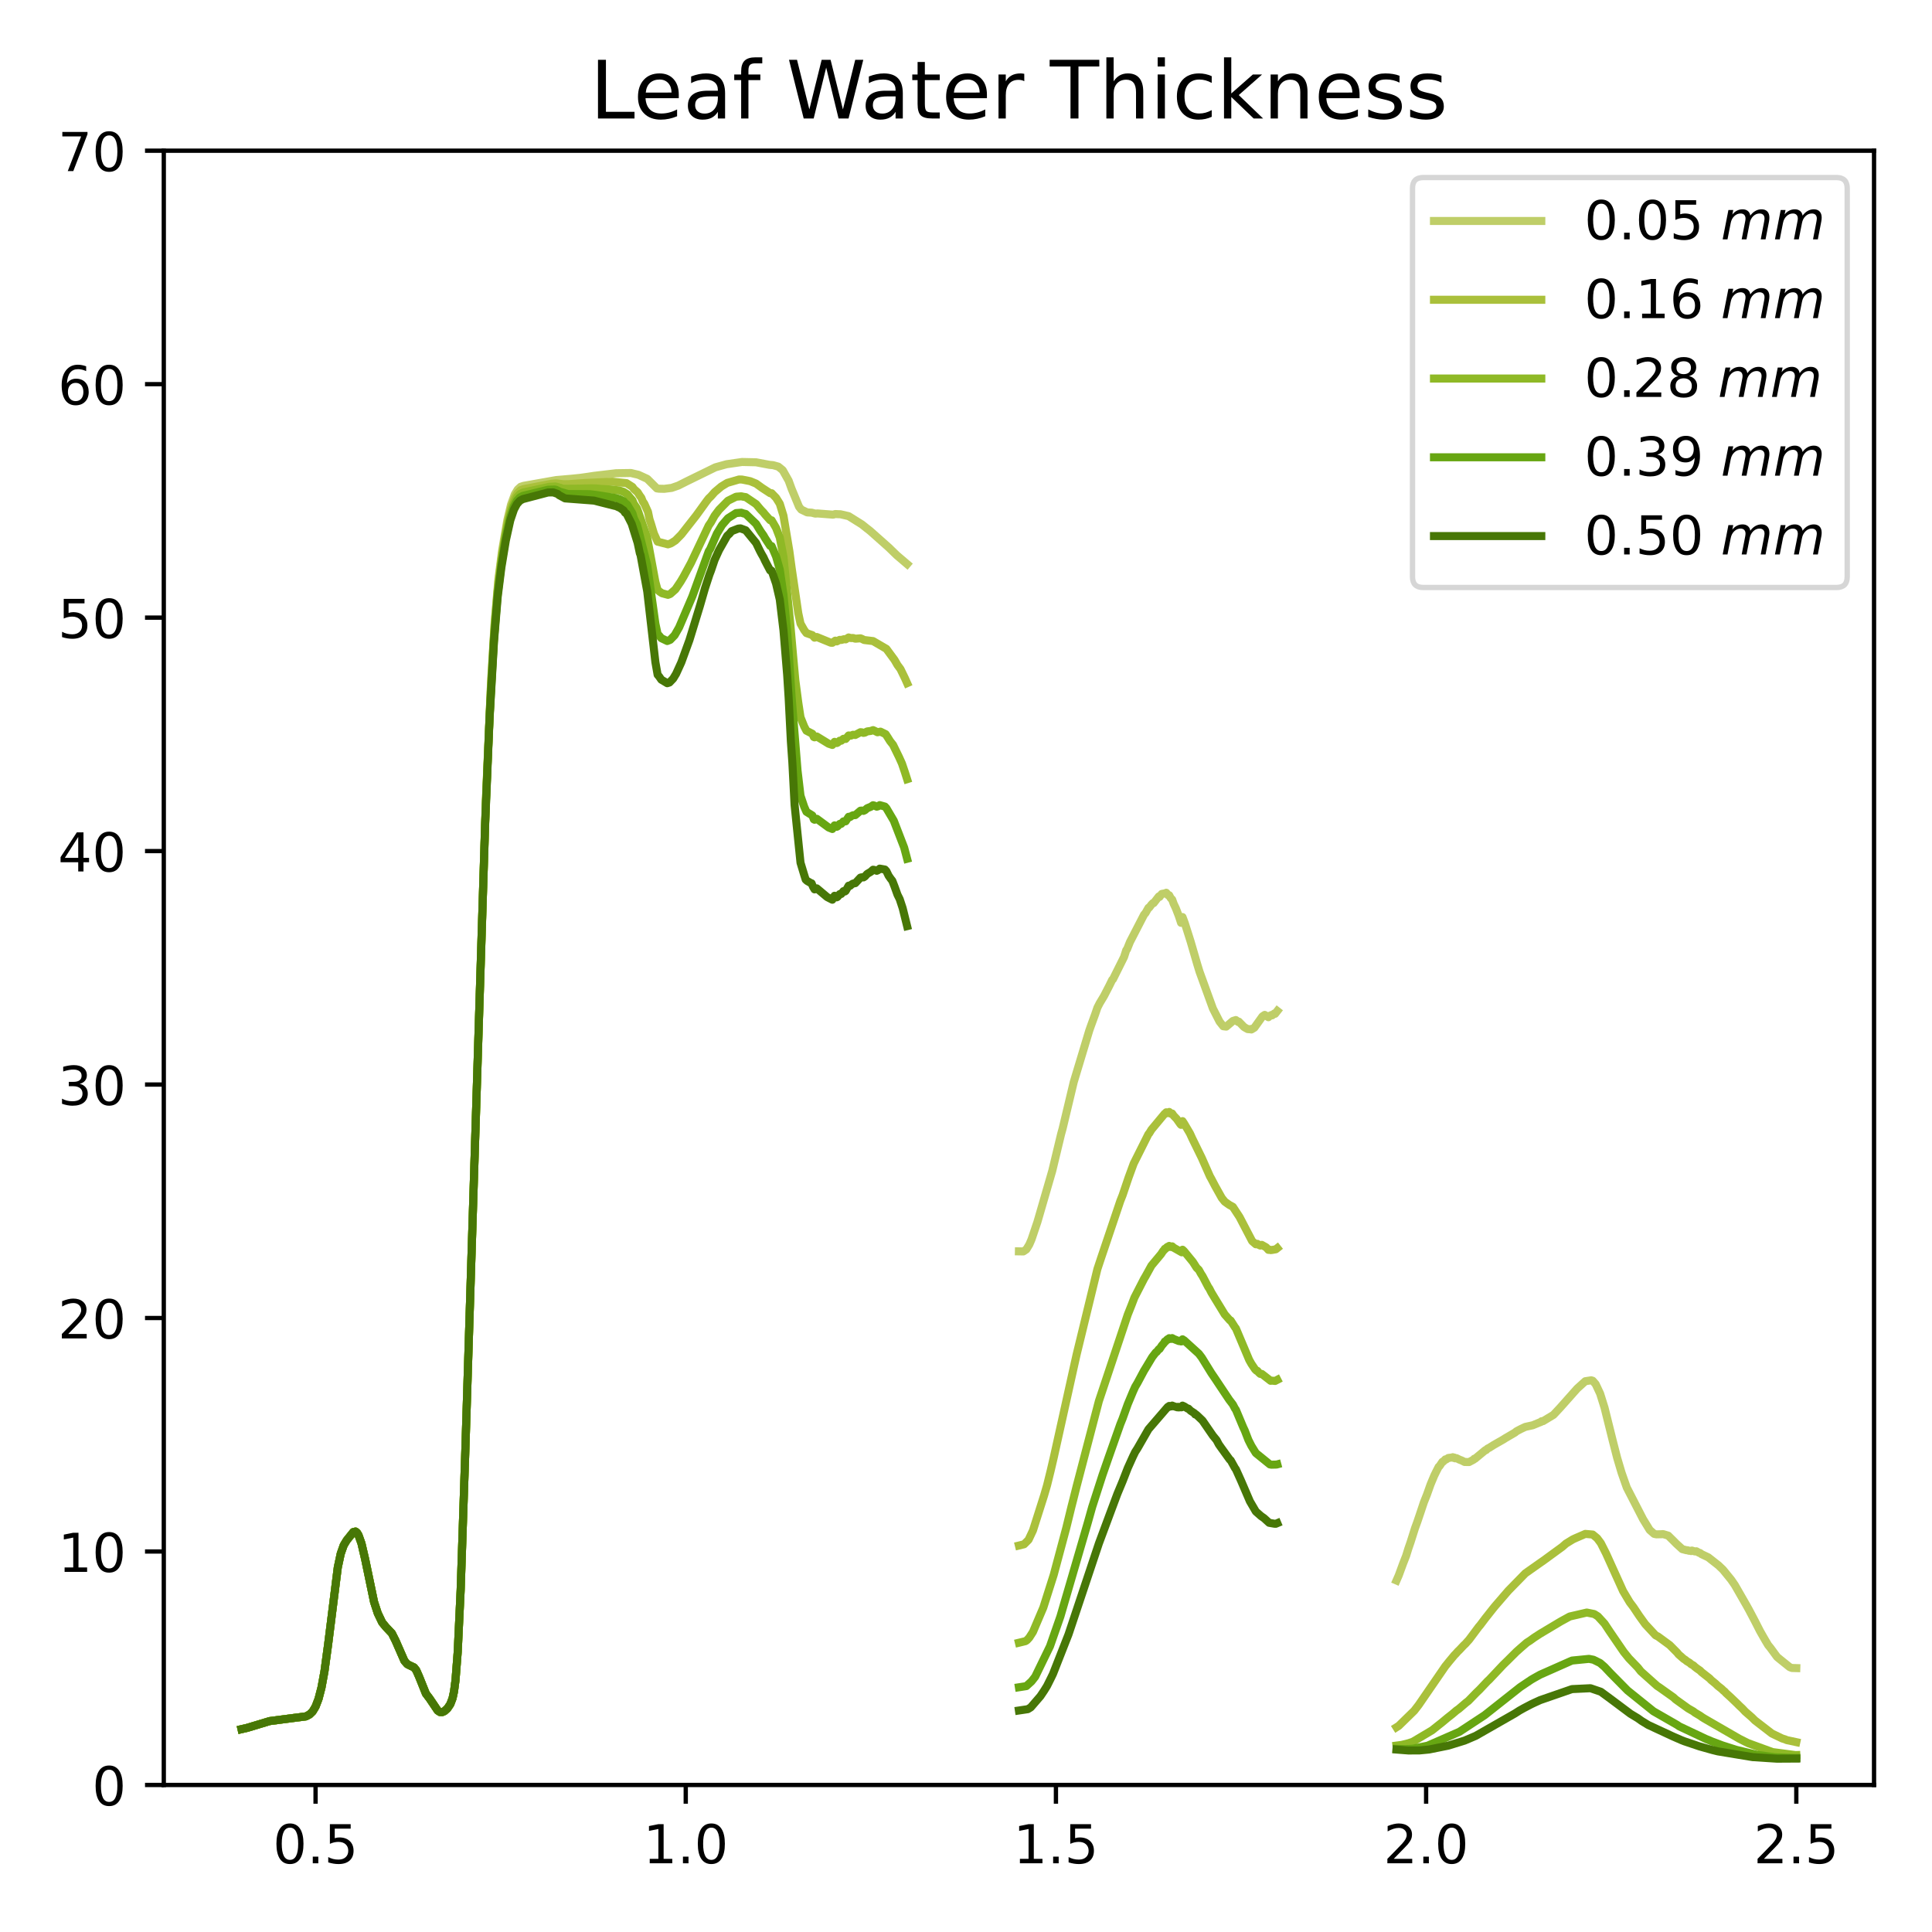 <?xml version="1.0" encoding="utf-8" standalone="no"?>
<!DOCTYPE svg PUBLIC "-//W3C//DTD SVG 1.1//EN"
  "http://www.w3.org/Graphics/SVG/1.1/DTD/svg11.dtd">
<!-- Created with matplotlib (https://matplotlib.org/) -->
<svg height="360pt" version="1.1" viewBox="0 0 360 360" width="360pt" xmlns="http://www.w3.org/2000/svg" xmlns:xlink="http://www.w3.org/1999/xlink">
 <defs>
  <style type="text/css">*{stroke-linecap:butt;stroke-linejoin:round;}</style>
 </defs>
 <g id="figure_1">
  <g id="patch_1">
   <path d="M 0 360 
L 360 360 
L 360 0 
L 0 0 
z
" style="fill:#ffffff;"/>
  </g>
  <g id="axes_1">
   <g id="patch_2">
    <path d="M 30.52 332.6 
L 349.2 332.6 
L 349.2 28.08 
L 30.52 28.08 
z
" style="fill:#ffffff;"/>
   </g>
   <g id="matplotlib.axis_1">
    <g id="xtick_1">
     <g id="line2d_1">
      <defs>
       <path d="M 0 0 
L 0 3.5 
" id="mccdcc596f8" style="stroke:#000000;stroke-width:0.8;"/>
      </defs>
      <g>
       <use style="stroke:#000000;stroke-width:0.8;" x="58.801" xlink:href="#mccdcc596f8" y="332.6"/>
      </g>
     </g>
     <g id="text_1">
      <!-- 0.5 -->
      <g transform="translate(50.85 347.198)scale(0.1 -0.1)">
       <defs>
        <path d="M 31.781 66.406 
Q 24.172 66.406 20.328 58.906 
Q 16.5 51.422 16.5 36.375 
Q 16.5 21.391 20.328 13.891 
Q 24.172 6.391 31.781 6.391 
Q 39.453 6.391 43.281 13.891 
Q 47.125 21.391 47.125 36.375 
Q 47.125 51.422 43.281 58.906 
Q 39.453 66.406 31.781 66.406 
z
M 31.781 74.219 
Q 44.047 74.219 50.516 64.516 
Q 56.984 54.828 56.984 36.375 
Q 56.984 17.969 50.516 8.266 
Q 44.047 -1.422 31.781 -1.422 
Q 19.531 -1.422 13.062 8.266 
Q 6.594 17.969 6.594 36.375 
Q 6.594 54.828 13.062 64.516 
Q 19.531 74.219 31.781 74.219 
z
" id="DejaVuSans-48"/>
        <path d="M 10.688 12.406 
L 21 12.406 
L 21 0 
L 10.688 0 
z
" id="DejaVuSans-46"/>
        <path d="M 10.797 72.906 
L 49.516 72.906 
L 49.516 64.594 
L 19.828 64.594 
L 19.828 46.734 
Q 21.969 47.469 24.109 47.828 
Q 26.266 48.188 28.422 48.188 
Q 40.625 48.188 47.75 41.5 
Q 54.891 34.812 54.891 23.391 
Q 54.891 11.625 47.562 5.094 
Q 40.234 -1.422 26.906 -1.422 
Q 22.312 -1.422 17.547 -0.641 
Q 12.797 0.141 7.719 1.703 
L 7.719 11.625 
Q 12.109 9.234 16.797 8.062 
Q 21.484 6.891 26.703 6.891 
Q 35.156 6.891 40.078 11.328 
Q 45.016 15.766 45.016 23.391 
Q 45.016 31 40.078 35.438 
Q 35.156 39.891 26.703 39.891 
Q 22.75 39.891 18.812 39.016 
Q 14.891 38.141 10.797 36.281 
z
" id="DejaVuSans-53"/>
       </defs>
       <use xlink:href="#DejaVuSans-48"/>
       <use x="63.623" xlink:href="#DejaVuSans-46"/>
       <use x="95.41" xlink:href="#DejaVuSans-53"/>
      </g>
     </g>
    </g>
    <g id="xtick_2">
     <g id="line2d_2">
      <g>
       <use style="stroke:#000000;stroke-width:0.8;" x="127.779" xlink:href="#mccdcc596f8" y="332.6"/>
      </g>
     </g>
     <g id="text_2">
      <!-- 1.0 -->
      <g transform="translate(119.828 347.198)scale(0.1 -0.1)">
       <defs>
        <path d="M 12.406 8.297 
L 28.516 8.297 
L 28.516 63.922 
L 10.984 60.406 
L 10.984 69.391 
L 28.422 72.906 
L 38.281 72.906 
L 38.281 8.297 
L 54.391 8.297 
L 54.391 0 
L 12.406 0 
z
" id="DejaVuSans-49"/>
       </defs>
       <use xlink:href="#DejaVuSans-49"/>
       <use x="63.623" xlink:href="#DejaVuSans-46"/>
       <use x="95.41" xlink:href="#DejaVuSans-48"/>
      </g>
     </g>
    </g>
    <g id="xtick_3">
     <g id="line2d_3">
      <g>
       <use style="stroke:#000000;stroke-width:0.8;" x="196.758" xlink:href="#mccdcc596f8" y="332.6"/>
      </g>
     </g>
     <g id="text_3">
      <!-- 1.5 -->
      <g transform="translate(188.806 347.198)scale(0.1 -0.1)">
       <use xlink:href="#DejaVuSans-49"/>
       <use x="63.623" xlink:href="#DejaVuSans-46"/>
       <use x="95.41" xlink:href="#DejaVuSans-53"/>
      </g>
     </g>
    </g>
    <g id="xtick_4">
     <g id="line2d_4">
      <g>
       <use style="stroke:#000000;stroke-width:0.8;" x="265.736" xlink:href="#mccdcc596f8" y="332.6"/>
      </g>
     </g>
     <g id="text_4">
      <!-- 2.0 -->
      <g transform="translate(257.785 347.198)scale(0.1 -0.1)">
       <defs>
        <path d="M 19.188 8.297 
L 53.609 8.297 
L 53.609 0 
L 7.328 0 
L 7.328 8.297 
Q 12.938 14.109 22.625 23.891 
Q 32.328 33.688 34.812 36.531 
Q 39.547 41.844 41.422 45.531 
Q 43.312 49.219 43.312 52.781 
Q 43.312 58.594 39.234 62.25 
Q 35.156 65.922 28.609 65.922 
Q 23.969 65.922 18.812 64.312 
Q 13.672 62.703 7.812 59.422 
L 7.812 69.391 
Q 13.766 71.781 18.938 73 
Q 24.125 74.219 28.422 74.219 
Q 39.75 74.219 46.484 68.547 
Q 53.219 62.891 53.219 53.422 
Q 53.219 48.922 51.531 44.891 
Q 49.859 40.875 45.406 35.406 
Q 44.188 33.984 37.641 27.219 
Q 31.109 20.453 19.188 8.297 
z
" id="DejaVuSans-50"/>
       </defs>
       <use xlink:href="#DejaVuSans-50"/>
       <use x="63.623" xlink:href="#DejaVuSans-46"/>
       <use x="95.41" xlink:href="#DejaVuSans-48"/>
      </g>
     </g>
    </g>
    <g id="xtick_5">
     <g id="line2d_5">
      <g>
       <use style="stroke:#000000;stroke-width:0.8;" x="334.715" xlink:href="#mccdcc596f8" y="332.6"/>
      </g>
     </g>
     <g id="text_5">
      <!-- 2.5 -->
      <g transform="translate(326.763 347.198)scale(0.1 -0.1)">
       <use xlink:href="#DejaVuSans-50"/>
       <use x="63.623" xlink:href="#DejaVuSans-46"/>
       <use x="95.41" xlink:href="#DejaVuSans-53"/>
      </g>
     </g>
    </g>
   </g>
   <g id="matplotlib.axis_2">
    <g id="ytick_1">
     <g id="line2d_6">
      <defs>
       <path d="M 0 0 
L -3.5 0 
" id="mcf53f20ced" style="stroke:#000000;stroke-width:0.8;"/>
      </defs>
      <g>
       <use style="stroke:#000000;stroke-width:0.8;" x="30.52" xlink:href="#mcf53f20ced" y="332.6"/>
      </g>
     </g>
     <g id="text_6">
      <!-- 0 -->
      <g transform="translate(17.157 336.399)scale(0.1 -0.1)">
       <use xlink:href="#DejaVuSans-48"/>
      </g>
     </g>
    </g>
    <g id="ytick_2">
     <g id="line2d_7">
      <g>
       <use style="stroke:#000000;stroke-width:0.8;" x="30.52" xlink:href="#mcf53f20ced" y="289.097"/>
      </g>
     </g>
     <g id="text_7">
      <!-- 10 -->
      <g transform="translate(10.795 292.896)scale(0.1 -0.1)">
       <use xlink:href="#DejaVuSans-49"/>
       <use x="63.623" xlink:href="#DejaVuSans-48"/>
      </g>
     </g>
    </g>
    <g id="ytick_3">
     <g id="line2d_8">
      <g>
       <use style="stroke:#000000;stroke-width:0.8;" x="30.52" xlink:href="#mcf53f20ced" y="245.594"/>
      </g>
     </g>
     <g id="text_8">
      <!-- 20 -->
      <g transform="translate(10.795 249.394)scale(0.1 -0.1)">
       <use xlink:href="#DejaVuSans-50"/>
       <use x="63.623" xlink:href="#DejaVuSans-48"/>
      </g>
     </g>
    </g>
    <g id="ytick_4">
     <g id="line2d_9">
      <g>
       <use style="stroke:#000000;stroke-width:0.8;" x="30.52" xlink:href="#mcf53f20ced" y="202.091"/>
      </g>
     </g>
     <g id="text_9">
      <!-- 30 -->
      <g transform="translate(10.795 205.891)scale(0.1 -0.1)">
       <defs>
        <path d="M 40.578 39.312 
Q 47.656 37.797 51.625 33 
Q 55.609 28.219 55.609 21.188 
Q 55.609 10.406 48.188 4.484 
Q 40.766 -1.422 27.094 -1.422 
Q 22.516 -1.422 17.656 -0.516 
Q 12.797 0.391 7.625 2.203 
L 7.625 11.719 
Q 11.719 9.328 16.594 8.109 
Q 21.484 6.891 26.812 6.891 
Q 36.078 6.891 40.938 10.547 
Q 45.797 14.203 45.797 21.188 
Q 45.797 27.641 41.281 31.266 
Q 36.766 34.906 28.719 34.906 
L 20.219 34.906 
L 20.219 43.016 
L 29.109 43.016 
Q 36.375 43.016 40.234 45.922 
Q 44.094 48.828 44.094 54.297 
Q 44.094 59.906 40.109 62.906 
Q 36.141 65.922 28.719 65.922 
Q 24.656 65.922 20.016 65.031 
Q 15.375 64.156 9.812 62.312 
L 9.812 71.094 
Q 15.438 72.656 20.344 73.438 
Q 25.25 74.219 29.594 74.219 
Q 40.828 74.219 47.359 69.109 
Q 53.906 64.016 53.906 55.328 
Q 53.906 49.266 50.438 45.094 
Q 46.969 40.922 40.578 39.312 
z
" id="DejaVuSans-51"/>
       </defs>
       <use xlink:href="#DejaVuSans-51"/>
       <use x="63.623" xlink:href="#DejaVuSans-48"/>
      </g>
     </g>
    </g>
    <g id="ytick_5">
     <g id="line2d_10">
      <g>
       <use style="stroke:#000000;stroke-width:0.8;" x="30.52" xlink:href="#mcf53f20ced" y="158.589"/>
      </g>
     </g>
     <g id="text_10">
      <!-- 40 -->
      <g transform="translate(10.795 162.388)scale(0.1 -0.1)">
       <defs>
        <path d="M 37.797 64.312 
L 12.891 25.391 
L 37.797 25.391 
z
M 35.203 72.906 
L 47.609 72.906 
L 47.609 25.391 
L 58.016 25.391 
L 58.016 17.188 
L 47.609 17.188 
L 47.609 0 
L 37.797 0 
L 37.797 17.188 
L 4.891 17.188 
L 4.891 26.703 
z
" id="DejaVuSans-52"/>
       </defs>
       <use xlink:href="#DejaVuSans-52"/>
       <use x="63.623" xlink:href="#DejaVuSans-48"/>
      </g>
     </g>
    </g>
    <g id="ytick_6">
     <g id="line2d_11">
      <g>
       <use style="stroke:#000000;stroke-width:0.8;" x="30.52" xlink:href="#mcf53f20ced" y="115.086"/>
      </g>
     </g>
     <g id="text_11">
      <!-- 50 -->
      <g transform="translate(10.795 118.885)scale(0.1 -0.1)">
       <use xlink:href="#DejaVuSans-53"/>
       <use x="63.623" xlink:href="#DejaVuSans-48"/>
      </g>
     </g>
    </g>
    <g id="ytick_7">
     <g id="line2d_12">
      <g>
       <use style="stroke:#000000;stroke-width:0.8;" x="30.52" xlink:href="#mcf53f20ced" y="71.583"/>
      </g>
     </g>
     <g id="text_12">
      <!-- 60 -->
      <g transform="translate(10.795 75.382)scale(0.1 -0.1)">
       <defs>
        <path d="M 33.016 40.375 
Q 26.375 40.375 22.484 35.828 
Q 18.609 31.297 18.609 23.391 
Q 18.609 15.531 22.484 10.953 
Q 26.375 6.391 33.016 6.391 
Q 39.656 6.391 43.531 10.953 
Q 47.406 15.531 47.406 23.391 
Q 47.406 31.297 43.531 35.828 
Q 39.656 40.375 33.016 40.375 
z
M 52.594 71.297 
L 52.594 62.312 
Q 48.875 64.062 45.094 64.984 
Q 41.312 65.922 37.594 65.922 
Q 27.828 65.922 22.672 59.328 
Q 17.531 52.734 16.797 39.406 
Q 19.672 43.656 24.016 45.922 
Q 28.375 48.188 33.594 48.188 
Q 44.578 48.188 50.953 41.516 
Q 57.328 34.859 57.328 23.391 
Q 57.328 12.156 50.688 5.359 
Q 44.047 -1.422 33.016 -1.422 
Q 20.359 -1.422 13.672 8.266 
Q 6.984 17.969 6.984 36.375 
Q 6.984 53.656 15.188 63.938 
Q 23.391 74.219 37.203 74.219 
Q 40.922 74.219 44.703 73.484 
Q 48.484 72.75 52.594 71.297 
z
" id="DejaVuSans-54"/>
       </defs>
       <use xlink:href="#DejaVuSans-54"/>
       <use x="63.623" xlink:href="#DejaVuSans-48"/>
      </g>
     </g>
    </g>
    <g id="ytick_8">
     <g id="line2d_13">
      <g>
       <use style="stroke:#000000;stroke-width:0.8;" x="30.52" xlink:href="#mcf53f20ced" y="28.08"/>
      </g>
     </g>
     <g id="text_13">
      <!-- 70 -->
      <g transform="translate(10.795 31.879)scale(0.1 -0.1)">
       <defs>
        <path d="M 8.203 72.906 
L 55.078 72.906 
L 55.078 68.703 
L 28.609 0 
L 18.312 0 
L 43.219 64.594 
L 8.203 64.594 
z
" id="DejaVuSans-55"/>
       </defs>
       <use xlink:href="#DejaVuSans-55"/>
       <use x="63.623" xlink:href="#DejaVuSans-48"/>
      </g>
     </g>
    </g>
   </g>
   <g id="line2d_14">
    <path clip-path="url(#p7cdff22721)" d="M 45.005 322.204 
L 46.109 321.948 
L 50.248 320.7 
L 54.524 320.141 
L 57.008 319.825 
L 57.697 319.458 
L 58.249 318.921 
L 58.801 318.002 
L 59.353 316.568 
L 59.905 314.441 
L 60.457 311.443 
L 61.146 306.377 
L 62.94 292.076 
L 63.492 289.501 
L 64.043 287.943 
L 64.595 287.023 
L 65.837 285.475 
L 66.251 285.38 
L 66.527 285.604 
L 66.803 286.056 
L 67.354 287.594 
L 68.044 290.549 
L 69.7 298.493 
L 70.389 300.606 
L 71.217 302.326 
L 71.907 303.168 
L 73.011 304.33 
L 73.7 305.696 
L 75.356 309.475 
L 75.908 310.102 
L 76.46 310.373 
L 77.149 310.696 
L 77.563 311.225 
L 78.115 312.481 
L 79.357 315.576 
L 80.046 316.487 
L 80.736 317.507 
L 81.564 318.741 
L 81.978 319.011 
L 82.392 319.028 
L 82.806 318.849 
L 83.357 318.362 
L 83.909 317.547 
L 84.323 316.459 
L 84.599 315.179 
L 84.875 313.088 
L 85.289 307.792 
L 85.841 296.167 
L 86.668 271.501 
L 90.531 149.259 
L 91.497 127.123 
L 92.187 115.736 
L 92.876 107.806 
L 93.566 102.537 
L 94.532 96.903 
L 95.222 94.016 
L 95.911 92.132 
L 96.463 91.216 
L 97.015 90.709 
L 97.567 90.526 
L 103.637 89.453 
L 106.672 89.189 
L 108.19 89.03 
L 109.569 88.836 
L 110.673 88.668 
L 114.812 88.178 
L 117.571 88.137 
L 118.123 88.274 
L 118.95 88.465 
L 120.606 89.223 
L 122.399 91.006 
L 122.813 91.065 
L 123.779 91.087 
L 125.158 90.913 
L 126.4 90.48 
L 127.917 89.715 
L 133.298 87.081 
L 135.367 86.504 
L 138.264 86.084 
L 140.885 86.141 
L 143.369 86.613 
L 144.058 86.676 
L 145.024 86.949 
L 145.438 87.277 
L 145.852 87.619 
L 146.955 89.572 
L 147.507 91.095 
L 148.887 94.428 
L 149.301 94.95 
L 150.404 95.478 
L 151.232 95.526 
L 151.922 95.705 
L 152.336 95.674 
L 155.233 95.9 
L 155.647 95.781 
L 156.199 95.812 
L 156.612 95.826 
L 158.13 96.174 
L 160.613 97.725 
L 161.441 98.388 
L 162.131 98.928 
L 165.58 101.99 
L 167.097 103.463 
L 169.029 105.107 
M 189.86 233.172 
L 190.688 233.186 
L 191.24 232.815 
L 191.791 231.91 
L 192.205 230.955 
L 193.309 227.689 
L 196.068 218.185 
L 197.724 211.31 
L 197.999 210.31 
L 198.689 207.427 
L 200.069 201.645 
L 202.966 192.037 
L 203.242 191.248 
L 204.07 188.977 
L 204.483 187.768 
L 204.897 186.951 
L 205.725 185.572 
L 206.691 183.702 
L 207.243 182.574 
L 207.381 182.474 
L 209.45 178.32 
L 209.864 177.033 
L 210.002 176.893 
L 210.554 175.519 
L 213.175 170.44 
L 213.451 170.124 
L 214.002 169.152 
L 214.14 169.116 
L 214.554 168.562 
L 214.83 168.279 
L 214.968 168.28 
L 215.934 167.033 
L 216.072 167.123 
L 216.348 166.733 
L 216.486 166.567 
L 216.762 166.514 
L 217.037 166.465 
L 217.175 166.537 
L 217.313 166.351 
L 217.727 166.867 
L 217.865 166.816 
L 218.141 167.355 
L 218.417 167.615 
L 218.693 168.391 
L 219.107 169.271 
L 219.659 170.701 
L 220.073 171.956 
L 220.21 171.937 
L 220.348 170.882 
L 220.762 171.988 
L 221.866 175.472 
L 223.108 179.737 
L 223.521 181.081 
L 226.005 187.92 
L 227.246 190.355 
L 227.936 191.227 
L 228.488 191.295 
L 229.729 190.241 
L 230.281 190.071 
L 230.557 190.279 
L 230.695 190.42 
L 230.833 190.369 
L 231.385 190.93 
L 231.799 191.358 
L 232.075 191.528 
L 232.489 191.755 
L 232.902 191.789 
L 233.04 191.743 
L 233.178 191.83 
L 233.73 191.498 
L 235.248 189.378 
L 235.662 189.11 
L 236.351 189.544 
L 236.627 189.26 
L 236.765 189.255 
L 236.903 189.131 
L 237.041 189.2 
L 237.455 188.846 
L 237.593 188.909 
L 238.007 188.38 
M 260.218 294.503 
L 260.632 293.556 
L 261.46 291.304 
L 262.011 289.902 
L 262.425 288.561 
L 262.839 287.363 
L 263.667 284.743 
L 264.081 283.618 
L 264.633 281.986 
L 265.322 279.92 
L 265.874 278.541 
L 266.564 276.604 
L 267.254 274.951 
L 267.668 274.112 
L 268.081 273.306 
L 268.219 273.21 
L 268.771 272.388 
L 268.909 272.358 
L 269.323 271.931 
L 269.461 271.952 
L 269.875 271.672 
L 270.565 271.584 
L 270.703 271.527 
L 270.841 271.654 
L 270.979 271.591 
L 271.117 271.736 
L 271.392 271.709 
L 271.668 271.841 
L 271.944 271.983 
L 272.358 272.138 
L 272.91 272.417 
L 273.738 272.434 
L 274.565 271.997 
L 274.703 271.816 
L 274.841 271.818 
L 276.773 270.217 
L 276.911 270.202 
L 277.187 269.921 
L 277.463 269.796 
L 278.29 269.274 
L 280.084 268.25 
L 280.498 267.987 
L 282.291 266.938 
L 282.567 266.709 
L 282.981 266.485 
L 283.395 266.269 
L 284.222 265.88 
L 285.602 265.577 
L 286.844 265.066 
L 287.119 264.962 
L 287.257 264.825 
L 287.533 264.806 
L 289.465 263.639 
L 290.706 262.311 
L 293.879 258.742 
L 295.397 257.369 
L 296.501 257.199 
L 296.776 257.283 
L 297.328 257.912 
L 298.156 259.67 
L 298.984 262.31 
L 300.501 268.411 
L 301.329 271.638 
L 302.157 274.427 
L 303.122 277.171 
L 306.158 283.068 
L 307.399 285.088 
L 308.227 285.813 
L 308.641 285.903 
L 309.606 285.881 
L 309.882 285.854 
L 310.848 286.143 
L 311.124 286.417 
L 311.814 287.093 
L 312.366 287.655 
L 313.469 288.658 
L 314.297 288.875 
L 314.435 288.86 
L 314.711 288.962 
L 314.849 288.944 
L 315.125 289.018 
L 315.263 288.923 
L 315.814 289.088 
L 316.09 289.056 
L 316.642 289.364 
L 316.78 289.382 
L 317.056 289.593 
L 318.298 290.179 
L 320.229 291.693 
L 320.505 291.962 
L 321.057 292.49 
L 322.574 294.352 
L 323.264 295.354 
L 325.471 299.2 
L 325.885 299.946 
L 326.989 302.036 
L 327.955 303.929 
L 328.506 304.9 
L 328.92 305.62 
L 329.472 306.543 
L 329.886 307.048 
L 331.128 308.74 
L 331.817 309.307 
L 333.473 310.636 
L 333.887 310.804 
L 334.715 310.828 
L 334.715 310.828 
" style="fill:none;stroke:#bfce68;stroke-linecap:square;stroke-width:1.5;"/>
   </g>
   <g id="line2d_15">
    <path clip-path="url(#p7cdff22721)" d="M 45.005 322.204 
L 46.109 321.948 
L 50.248 320.7 
L 54.524 320.141 
L 57.008 319.825 
L 57.697 319.458 
L 58.249 318.921 
L 58.801 318.002 
L 59.353 316.568 
L 59.905 314.441 
L 60.457 311.443 
L 61.146 306.377 
L 62.94 292.077 
L 63.492 289.502 
L 64.043 287.943 
L 64.595 287.023 
L 65.837 285.475 
L 66.251 285.381 
L 66.527 285.605 
L 66.803 286.057 
L 67.354 287.595 
L 68.044 290.549 
L 69.7 298.494 
L 70.389 300.606 
L 71.217 302.326 
L 71.907 303.169 
L 73.011 304.331 
L 73.7 305.697 
L 75.356 309.476 
L 75.908 310.102 
L 76.46 310.374 
L 77.149 310.697 
L 77.563 311.226 
L 78.115 312.481 
L 79.357 315.576 
L 80.046 316.487 
L 80.736 317.507 
L 81.564 318.741 
L 81.978 319.012 
L 82.392 319.028 
L 82.806 318.849 
L 83.357 318.362 
L 83.909 317.547 
L 84.323 316.459 
L 84.599 315.179 
L 84.875 313.089 
L 85.289 307.793 
L 85.841 296.17 
L 86.668 271.51 
L 90.531 149.459 
L 91.497 127.492 
L 92.187 116.211 
L 92.876 108.339 
L 93.566 103.106 
L 94.532 97.51 
L 95.222 94.64 
L 95.911 92.763 
L 96.463 91.848 
L 97.015 91.335 
L 97.567 91.141 
L 102.809 90.13 
L 103.637 90.063 
L 105.017 90.234 
L 105.982 90.216 
L 108.879 90.003 
L 114.122 89.755 
L 116.743 90.027 
L 117.847 90.732 
L 118.123 91.128 
L 118.812 91.732 
L 119.226 92.388 
L 119.502 92.754 
L 119.778 93.451 
L 120.054 93.845 
L 120.744 95.378 
L 121.02 96.74 
L 121.296 97.575 
L 121.847 99.413 
L 122.537 100.935 
L 124.469 101.434 
L 125.02 101.243 
L 125.848 100.72 
L 126.952 99.601 
L 129.711 96.086 
L 131.642 93.416 
L 132.056 92.883 
L 132.47 92.49 
L 133.16 91.706 
L 134.401 90.659 
L 135.505 89.984 
L 137.712 89.342 
L 138.264 89.356 
L 139.782 89.658 
L 140.885 90.11 
L 141.989 90.907 
L 143.093 91.627 
L 143.507 91.899 
L 143.782 91.903 
L 144.61 92.763 
L 145.3 93.867 
L 145.99 96.107 
L 147.093 102.729 
L 147.507 105.797 
L 148.749 114.276 
L 149.163 116.197 
L 149.853 117.416 
L 150.266 117.965 
L 151.37 118.35 
L 151.784 118.823 
L 152.198 118.694 
L 154.819 119.765 
L 155.095 119.776 
L 155.647 119.375 
L 155.923 119.517 
L 156.199 119.36 
L 156.474 119.227 
L 156.75 119.252 
L 157.302 119.098 
L 157.578 119.139 
L 158.13 118.782 
L 158.544 118.895 
L 158.958 118.88 
L 159.372 119.014 
L 160.337 118.942 
L 160.613 119.048 
L 161.027 119.256 
L 162.683 119.455 
L 165.166 120.904 
L 166.683 122.965 
L 167.235 123.923 
L 167.787 124.666 
L 168.615 126.363 
L 169.029 127.293 
M 189.86 287.99 
L 190.826 287.752 
L 191.653 286.926 
L 192.481 285.168 
L 194.551 278.661 
L 195.102 276.769 
L 195.792 273.975 
L 196.344 271.616 
L 199.931 255.448 
L 200.621 252.357 
L 204.483 236.483 
L 205.173 234.401 
L 208.76 223.764 
L 209.174 222.722 
L 210.278 219.459 
L 211.243 216.822 
L 214.002 211.311 
L 214.14 211.173 
L 214.554 210.493 
L 217.037 207.506 
L 217.175 207.52 
L 217.313 207.262 
L 217.727 207.372 
L 217.865 207.196 
L 218.003 207.468 
L 218.141 207.435 
L 218.279 207.561 
L 218.417 207.487 
L 218.693 207.898 
L 219.245 208.471 
L 219.659 209.056 
L 219.935 209.449 
L 220.073 209.599 
L 220.21 209.577 
L 220.348 208.905 
L 220.624 209.321 
L 221.728 211.192 
L 222.142 212.098 
L 223.935 215.762 
L 225.453 219.193 
L 225.729 219.684 
L 226.419 220.997 
L 227.66 223.218 
L 228.212 223.907 
L 228.764 224.304 
L 229.04 224.499 
L 229.729 224.879 
L 230.971 226.771 
L 233.316 231.262 
L 234.006 231.853 
L 234.282 231.768 
L 234.558 231.964 
L 234.834 232.092 
L 235.11 231.961 
L 235.938 232.426 
L 236.351 232.893 
L 236.627 232.866 
L 236.765 232.938 
L 237.041 232.907 
L 237.731 232.787 
L 238.007 232.568 
M 260.218 321.851 
L 260.632 321.591 
L 263.529 318.762 
L 264.357 317.687 
L 269.323 310.463 
L 269.599 310.13 
L 270.013 309.609 
L 270.565 308.95 
L 270.979 308.445 
L 271.254 308.168 
L 271.668 307.704 
L 271.944 307.443 
L 272.772 306.563 
L 273.048 306.313 
L 273.462 305.845 
L 273.738 305.543 
L 275.531 303.142 
L 275.807 302.826 
L 276.773 301.542 
L 277.049 301.199 
L 278.152 299.802 
L 278.566 299.292 
L 281.049 296.413 
L 284.222 293.165 
L 285.464 292.288 
L 287.119 291.122 
L 287.533 290.838 
L 291.12 288.22 
L 291.81 287.619 
L 293.052 286.857 
L 293.465 286.66 
L 295.397 285.822 
L 296.776 285.939 
L 297.604 286.622 
L 298.294 287.543 
L 299.26 289.453 
L 302.433 296.466 
L 303.674 298.55 
L 304.364 299.464 
L 305.468 301.117 
L 306.571 302.645 
L 308.503 304.725 
L 308.917 304.925 
L 309.193 305.123 
L 311.124 306.538 
L 312.504 307.928 
L 312.779 308.271 
L 313.745 309.119 
L 314.021 309.287 
L 314.297 309.523 
L 314.849 309.855 
L 315.125 310.104 
L 315.539 310.325 
L 315.814 310.588 
L 316.228 310.911 
L 316.78 311.287 
L 317.056 311.573 
L 318.574 312.763 
L 318.85 313.06 
L 319.677 313.736 
L 320.091 314.138 
L 320.781 314.676 
L 321.195 315.077 
L 321.333 315.155 
L 321.609 315.471 
L 322.436 316.22 
L 323.678 317.411 
L 324.092 317.826 
L 324.644 318.341 
L 325.196 318.929 
L 326.437 320.01 
L 326.989 320.563 
L 330.162 323.012 
L 332.093 323.941 
L 332.645 324.112 
L 332.921 324.238 
L 334.715 324.623 
L 334.715 324.623 
" style="fill:none;stroke:#aac03b;stroke-linecap:square;stroke-width:1.5;"/>
   </g>
   <g id="line2d_16">
    <path clip-path="url(#p7cdff22721)" d="M 45.005 322.204 
L 46.109 321.948 
L 50.248 320.7 
L 54.524 320.141 
L 57.008 319.825 
L 57.697 319.458 
L 58.249 318.921 
L 58.801 318.002 
L 59.353 316.568 
L 59.905 314.441 
L 60.457 311.443 
L 61.146 306.378 
L 62.94 292.077 
L 63.492 289.502 
L 64.043 287.944 
L 64.595 287.024 
L 65.837 285.476 
L 66.251 285.381 
L 66.527 285.605 
L 66.803 286.058 
L 67.354 287.595 
L 68.044 290.55 
L 69.7 298.495 
L 70.389 300.607 
L 71.217 302.327 
L 71.907 303.169 
L 73.011 304.332 
L 73.7 305.698 
L 75.356 309.477 
L 75.908 310.103 
L 76.46 310.375 
L 77.149 310.697 
L 77.563 311.226 
L 78.115 312.482 
L 79.357 315.577 
L 80.046 316.488 
L 80.736 317.508 
L 81.564 318.742 
L 81.978 319.012 
L 82.392 319.028 
L 82.806 318.849 
L 83.357 318.363 
L 83.909 317.547 
L 84.323 316.459 
L 84.599 315.18 
L 84.875 313.09 
L 85.289 307.795 
L 85.841 296.174 
L 86.668 271.519 
L 90.531 149.66 
L 91.359 130.531 
L 92.049 118.63 
L 92.738 110.179 
L 93.428 104.611 
L 94.256 99.532 
L 95.084 95.745 
L 95.774 93.696 
L 96.325 92.664 
L 96.877 92.059 
L 97.429 91.784 
L 102.257 90.726 
L 103.499 90.639 
L 104.465 90.919 
L 104.879 91.081 
L 107.086 91.063 
L 109.569 91.008 
L 110.121 90.988 
L 111.087 91.012 
L 111.914 91.096 
L 113.294 91.172 
L 113.984 91.224 
L 115.363 91.385 
L 116.191 91.647 
L 116.605 91.918 
L 116.881 92.09 
L 117.295 92.588 
L 117.847 93.226 
L 118.123 93.905 
L 118.674 94.699 
L 118.95 95.435 
L 120.606 100.272 
L 122.123 108.436 
L 122.537 109.927 
L 122.951 110.275 
L 123.365 110.545 
L 124.469 110.841 
L 124.882 110.681 
L 125.848 109.828 
L 126.814 108.398 
L 127.366 107.466 
L 128.745 104.909 
L 132.056 97.926 
L 132.47 97.328 
L 133.16 96.089 
L 133.988 94.989 
L 135.643 93.307 
L 137.161 92.555 
L 138.126 92.477 
L 138.54 92.569 
L 138.954 92.629 
L 140.885 93.932 
L 141.575 94.758 
L 141.851 95.071 
L 142.265 95.497 
L 142.541 95.85 
L 142.955 96.317 
L 143.507 96.931 
L 143.782 96.949 
L 144.61 98.378 
L 145.3 100.178 
L 145.99 103.75 
L 147.231 115.965 
L 147.783 122.204 
L 148.197 126.735 
L 148.749 130.933 
L 149.163 133.653 
L 149.853 135.373 
L 150.266 136.155 
L 151.37 136.722 
L 151.646 137.334 
L 151.784 137.391 
L 152.198 137.23 
L 154.405 138.581 
L 155.095 138.81 
L 155.371 138.435 
L 155.509 138.229 
L 155.785 138.388 
L 155.923 138.457 
L 156.061 138.399 
L 156.474 138.016 
L 156.75 138.021 
L 157.164 137.663 
L 157.578 137.694 
L 158.13 137.043 
L 158.544 137.076 
L 158.958 136.91 
L 159.372 136.952 
L 160.337 136.433 
L 160.613 136.462 
L 160.889 136.564 
L 161.165 136.513 
L 161.579 136.29 
L 162.269 136.2 
L 162.683 136.045 
L 162.958 136.17 
L 163.51 136.448 
L 164.062 136.33 
L 165.028 136.802 
L 165.442 137.437 
L 165.856 138.1 
L 166.407 138.793 
L 167.511 141.05 
L 168.063 142.269 
L 168.615 143.891 
L 169.029 145.188 
M 189.86 306.1 
L 191.102 305.8 
L 191.378 305.602 
L 191.791 305.152 
L 192.481 304.075 
L 194.413 299.531 
L 196.344 293.446 
L 198.689 284.684 
L 199.655 280.732 
L 199.931 279.654 
L 200.621 276.908 
L 204.759 261.08 
L 210.14 244.962 
L 210.829 243.232 
L 211.381 241.789 
L 213.175 238.291 
L 213.451 237.831 
L 214.554 235.829 
L 216.348 233.68 
L 216.762 233.054 
L 216.9 232.949 
L 217.037 232.698 
L 217.175 232.689 
L 217.451 232.388 
L 217.589 232.304 
L 217.727 232.37 
L 217.865 232.156 
L 218.003 232.341 
L 218.141 232.269 
L 218.279 232.369 
L 218.417 232.24 
L 218.693 232.491 
L 220.21 233.353 
L 220.348 232.868 
L 220.624 233.125 
L 222.28 235.144 
L 222.97 236.225 
L 223.383 236.616 
L 223.797 237.365 
L 224.073 237.784 
L 225.177 239.884 
L 225.315 240.048 
L 225.729 240.854 
L 226.419 241.994 
L 228.212 244.929 
L 229.178 246.022 
L 229.316 246.057 
L 230.143 247.354 
L 230.281 247.504 
L 232.765 253.39 
L 233.178 254.126 
L 233.868 255.151 
L 234.144 255.417 
L 234.282 255.43 
L 234.558 255.757 
L 234.834 256.003 
L 235.11 256.008 
L 236.765 257.291 
L 237.041 257.263 
L 237.593 257.321 
L 238.007 257.106 
M 260.218 325.263 
L 261.184 325.136 
L 262.425 324.831 
L 263.253 324.555 
L 266.84 322.42 
L 268.081 321.432 
L 268.633 321 
L 269.737 320.08 
L 270.565 319.432 
L 271.392 318.729 
L 271.806 318.443 
L 273.186 317.261 
L 273.6 316.948 
L 275.117 315.391 
L 275.669 314.864 
L 277.187 313.256 
L 277.463 313.007 
L 278.29 312.134 
L 280.084 310.229 
L 280.911 309.422 
L 282.567 307.774 
L 283.395 307.04 
L 284.498 306.084 
L 285.05 305.734 
L 285.878 305.139 
L 286.982 304.422 
L 290.844 302.116 
L 292.5 301.21 
L 295.673 300.475 
L 297.052 300.749 
L 297.742 301.185 
L 298.984 302.539 
L 299.949 303.997 
L 302.571 307.825 
L 303.536 309.018 
L 305.192 310.733 
L 305.744 311.433 
L 308.779 314.144 
L 309.193 314.412 
L 311.814 316.272 
L 312.228 316.656 
L 314.573 318.341 
L 315.539 318.896 
L 315.814 319.119 
L 316.78 319.694 
L 317.194 319.988 
L 317.608 320.245 
L 324.092 323.986 
L 325.058 324.475 
L 325.747 324.815 
L 330.3 326.476 
L 334.577 327.035 
L 334.715 327.031 
L 334.715 327.031 
" style="fill:none;stroke:#8fb926;stroke-linecap:square;stroke-width:1.5;"/>
   </g>
   <g id="line2d_17">
    <path clip-path="url(#p7cdff22721)" d="M 45.005 322.204 
L 46.109 321.948 
L 50.248 320.7 
L 54.524 320.141 
L 57.008 319.825 
L 57.697 319.458 
L 58.249 318.921 
L 58.801 318.002 
L 59.353 316.568 
L 59.905 314.441 
L 60.457 311.443 
L 61.146 306.378 
L 62.94 292.077 
L 63.492 289.502 
L 64.043 287.944 
L 64.595 287.024 
L 65.837 285.476 
L 66.251 285.382 
L 66.527 285.606 
L 66.803 286.058 
L 67.354 287.596 
L 68.044 290.55 
L 69.7 298.495 
L 70.389 300.607 
L 71.217 302.328 
L 71.907 303.17 
L 73.011 304.333 
L 73.7 305.699 
L 75.356 309.478 
L 75.908 310.104 
L 76.46 310.375 
L 77.149 310.698 
L 77.563 311.227 
L 78.115 312.483 
L 79.357 315.577 
L 80.046 316.488 
L 80.736 317.508 
L 81.564 318.742 
L 81.978 319.012 
L 82.392 319.028 
L 82.806 318.849 
L 83.357 318.363 
L 83.909 317.548 
L 84.323 316.46 
L 84.599 315.18 
L 84.875 313.091 
L 85.289 307.796 
L 85.841 296.177 
L 86.668 271.528 
L 90.393 153.524 
L 91.221 133.656 
L 92.049 119.083 
L 92.738 110.698 
L 93.428 105.168 
L 94.256 100.121 
L 95.084 96.359 
L 95.774 94.319 
L 96.325 93.29 
L 96.877 92.679 
L 97.429 92.394 
L 102.12 91.256 
L 103.361 91.215 
L 103.637 91.271 
L 104.327 91.626 
L 105.844 92.052 
L 109.017 92.074 
L 109.569 92.078 
L 109.983 92.088 
L 111.225 92.244 
L 114.812 92.81 
L 115.225 92.955 
L 115.501 93.03 
L 115.915 93.255 
L 116.191 93.386 
L 116.467 93.721 
L 116.881 94.044 
L 117.295 94.753 
L 117.847 95.661 
L 118.123 96.608 
L 118.674 97.728 
L 118.95 98.75 
L 120.606 105.373 
L 122.123 116.205 
L 122.537 118.157 
L 122.813 118.422 
L 123.227 118.915 
L 124.331 119.445 
L 124.882 119.222 
L 125.71 118.366 
L 126.538 116.916 
L 129.021 111.101 
L 132.056 102.729 
L 132.332 102.295 
L 133.574 99.45 
L 134.539 97.85 
L 135.643 96.57 
L 137.161 95.605 
L 138.126 95.531 
L 138.54 95.671 
L 138.954 95.767 
L 140.885 97.618 
L 141.575 98.755 
L 141.851 99.181 
L 142.265 99.761 
L 142.541 100.244 
L 142.955 100.885 
L 143.507 101.726 
L 143.782 101.756 
L 144.61 103.698 
L 145.3 106.116 
L 145.99 110.848 
L 146.68 117.802 
L 146.955 121.434 
L 147.507 129.875 
L 148.611 143.588 
L 149.163 148.274 
L 149.853 150.328 
L 150.266 151.263 
L 151.37 151.951 
L 151.646 152.679 
L 151.784 152.748 
L 152.198 152.567 
L 154.405 154.194 
L 155.095 154.471 
L 155.371 154.034 
L 155.509 153.794 
L 155.785 153.98 
L 155.923 154.059 
L 156.061 153.988 
L 156.474 153.521 
L 156.75 153.512 
L 157.164 153.052 
L 157.578 153.041 
L 158.13 152.196 
L 158.406 152.238 
L 158.682 152.034 
L 158.958 151.907 
L 159.372 151.883 
L 160.337 151.059 
L 160.613 151.034 
L 160.889 151.096 
L 161.165 150.969 
L 161.579 150.605 
L 162.269 150.327 
L 162.683 150.042 
L 162.958 150.123 
L 163.372 150.314 
L 163.648 150.234 
L 163.924 150.023 
L 164.89 150.292 
L 165.166 150.587 
L 166.545 152.928 
L 168.477 157.933 
L 169.029 160.019 
M 189.86 314.399 
L 191.24 314.184 
L 192.205 313.307 
L 192.895 312.429 
L 195.654 306.748 
L 197.586 301.219 
L 202.69 283.737 
L 203.518 280.79 
L 205.449 274.805 
L 206.553 271.632 
L 208.76 265.366 
L 209.174 264.341 
L 210.14 261.652 
L 211.105 259.34 
L 211.519 258.416 
L 211.933 257.722 
L 213.175 255.399 
L 213.451 254.953 
L 214.692 252.885 
L 215.382 251.989 
L 215.52 251.925 
L 215.934 251.398 
L 216.072 251.365 
L 216.486 250.731 
L 216.9 250.249 
L 217.037 249.977 
L 217.175 249.958 
L 217.451 249.639 
L 217.589 249.527 
L 217.727 249.573 
L 217.865 249.349 
L 218.003 249.487 
L 218.141 249.399 
L 218.279 249.483 
L 218.417 249.334 
L 218.693 249.499 
L 219.659 249.885 
L 219.797 249.843 
L 220.073 249.959 
L 220.21 249.937 
L 220.348 249.561 
L 220.486 249.752 
L 220.624 249.734 
L 223.383 252.239 
L 223.935 252.967 
L 225.729 255.87 
L 226.419 256.881 
L 228.764 260.4 
L 229.04 260.813 
L 229.729 261.716 
L 230.143 262.502 
L 230.281 262.666 
L 231.661 265.961 
L 231.937 266.54 
L 232.627 268.324 
L 233.178 269.415 
L 234.006 270.754 
L 236.627 272.876 
L 236.903 272.924 
L 237.869 272.899 
L 238.007 272.862 
M 260.218 325.879 
L 261.873 325.928 
L 263.253 325.851 
L 266.012 325.285 
L 271.944 322.691 
L 276.635 319.605 
L 283.257 314.376 
L 285.326 312.985 
L 285.878 312.664 
L 286.982 312.05 
L 292.914 309.421 
L 296.087 309.106 
L 296.914 309.267 
L 298.156 309.881 
L 298.984 310.597 
L 300.087 311.769 
L 303.26 314.985 
L 308.089 318.869 
L 312.504 321.404 
L 312.917 321.686 
L 317.884 324.032 
L 318.574 324.31 
L 318.987 324.494 
L 320.229 324.959 
L 320.919 325.221 
L 322.712 325.793 
L 323.54 326.057 
L 327.403 326.989 
L 330.714 327.438 
L 334.439 327.563 
L 334.715 327.558 
L 334.715 327.558 
" style="fill:none;stroke:#67a612;stroke-linecap:square;stroke-width:1.5;"/>
   </g>
   <g id="line2d_18">
    <path clip-path="url(#p7cdff22721)" d="M 45.005 322.204 
L 46.109 321.948 
L 50.248 320.7 
L 54.524 320.141 
L 57.008 319.825 
L 57.697 319.458 
L 58.249 318.921 
L 58.801 318.002 
L 59.353 316.568 
L 59.905 314.441 
L 60.457 311.443 
L 61.146 306.378 
L 62.94 292.078 
L 63.492 289.503 
L 64.043 287.944 
L 64.595 287.025 
L 65.837 285.477 
L 66.251 285.383 
L 66.527 285.606 
L 66.803 286.059 
L 67.354 287.597 
L 68.044 290.551 
L 69.7 298.496 
L 70.389 300.608 
L 71.217 302.328 
L 71.907 303.171 
L 73.011 304.334 
L 73.7 305.7 
L 75.356 309.479 
L 75.908 310.105 
L 76.46 310.376 
L 77.149 310.699 
L 77.563 311.228 
L 78.115 312.483 
L 79.357 315.578 
L 80.046 316.489 
L 80.736 317.508 
L 81.564 318.742 
L 81.978 319.012 
L 82.392 319.028 
L 82.806 318.849 
L 83.357 318.363 
L 83.909 317.548 
L 84.323 316.46 
L 84.599 315.181 
L 84.875 313.091 
L 85.289 307.798 
L 85.841 296.18 
L 86.668 271.537 
L 90.393 153.707 
L 91.221 133.968 
L 92.049 119.534 
L 92.738 111.214 
L 93.428 105.721 
L 94.256 100.707 
L 95.084 96.97 
L 95.774 94.938 
L 96.325 93.912 
L 96.877 93.296 
L 97.429 93 
L 102.12 91.766 
L 103.085 91.749 
L 103.913 92.038 
L 104.189 92.276 
L 105.293 92.87 
L 110.673 93.278 
L 114.536 94.254 
L 114.812 94.308 
L 115.225 94.51 
L 115.501 94.615 
L 115.915 94.918 
L 116.191 95.097 
L 116.467 95.534 
L 116.743 95.715 
L 117.709 97.614 
L 118.812 101.147 
L 119.226 103.09 
L 119.364 103.456 
L 120.606 110.223 
L 122.123 123.387 
L 122.537 125.727 
L 122.813 126.051 
L 123.227 126.648 
L 124.331 127.307 
L 124.744 127.177 
L 125.434 126.459 
L 125.986 125.546 
L 126.952 123.425 
L 128.469 119.263 
L 130.401 112.959 
L 131.366 109.611 
L 132.194 107.074 
L 132.47 106.36 
L 133.16 104.324 
L 133.988 102.504 
L 135.505 99.836 
L 135.919 99.462 
L 136.333 98.973 
L 137.574 98.495 
L 137.988 98.454 
L 138.954 98.811 
L 140.885 101.174 
L 141.575 102.601 
L 141.851 103.131 
L 142.265 103.852 
L 142.541 104.455 
L 142.955 105.255 
L 143.507 106.302 
L 143.645 106.259 
L 143.782 106.344 
L 144.61 108.748 
L 145.3 111.718 
L 145.99 117.463 
L 146.68 125.785 
L 146.955 130.075 
L 147.369 138.16 
L 147.645 142.091 
L 148.059 149.987 
L 149.163 160.753 
L 149.853 163.033 
L 150.128 163.903 
L 150.404 164.153 
L 150.68 164.308 
L 151.094 164.553 
L 151.232 164.589 
L 151.508 165.267 
L 151.784 165.725 
L 152.198 165.531 
L 154.129 167.153 
L 155.095 167.65 
L 155.371 167.173 
L 155.509 166.912 
L 155.647 166.952 
L 155.923 167.201 
L 156.061 167.121 
L 156.474 166.598 
L 156.75 166.579 
L 157.164 166.052 
L 157.44 166.115 
L 157.578 166.012 
L 158.13 165.034 
L 158.406 165.058 
L 158.682 164.804 
L 158.958 164.636 
L 159.372 164.565 
L 160.337 163.526 
L 160.613 163.463 
L 160.889 163.494 
L 161.165 163.314 
L 161.579 162.849 
L 162.269 162.436 
L 162.683 162.057 
L 162.958 162.105 
L 163.372 162.259 
L 163.648 162.129 
L 163.924 161.854 
L 164.89 162.023 
L 165.166 162.319 
L 165.58 163.177 
L 165.993 163.769 
L 166.269 164.113 
L 166.683 165.179 
L 167.235 166.714 
L 167.649 167.549 
L 168.201 169.227 
L 169.029 172.571 
M 189.86 318.727 
L 191.515 318.48 
L 192.067 318.143 
L 193.861 316.066 
L 194.551 315.04 
L 195.102 314.152 
L 195.792 312.769 
L 196.206 311.918 
L 199.103 304.543 
L 204.759 287.608 
L 206.829 282.043 
L 208.208 278.356 
L 209.174 276.037 
L 210.14 273.555 
L 211.105 271.416 
L 211.519 270.56 
L 211.933 269.917 
L 214.002 266.32 
L 217.589 262.164 
L 217.727 262.198 
L 217.865 261.977 
L 218.003 262.084 
L 218.141 261.992 
L 218.279 262.065 
L 218.417 261.91 
L 218.693 262.024 
L 219.383 262.236 
L 219.521 262.142 
L 219.659 262.255 
L 219.797 262.184 
L 220.073 262.24 
L 220.21 262.22 
L 220.348 261.914 
L 220.486 262.075 
L 220.624 262.037 
L 221.314 262.474 
L 221.452 262.478 
L 221.866 262.883 
L 222.556 263.327 
L 222.694 263.557 
L 222.832 263.551 
L 223.108 263.783 
L 224.073 264.704 
L 226.005 267.513 
L 226.694 268.351 
L 227.108 269.139 
L 227.522 269.726 
L 229.178 272.016 
L 229.316 272.102 
L 230.143 273.591 
L 230.281 273.756 
L 231.247 275.9 
L 232.902 279.75 
L 234.006 281.641 
L 234.972 282.494 
L 235.524 282.878 
L 236.489 283.753 
L 237.455 283.921 
L 237.731 283.933 
L 238.007 283.818 
M 260.218 326.003 
L 262.425 326.176 
L 264.495 326.168 
L 266.288 325.996 
L 269.875 325.271 
L 272.91 324.334 
L 274.979 323.452 
L 282.291 319.276 
L 283.119 318.744 
L 283.946 318.281 
L 285.326 317.56 
L 285.878 317.297 
L 286.982 316.794 
L 292.914 314.74 
L 296.363 314.575 
L 298.294 315.233 
L 300.087 316.55 
L 303.812 319.337 
L 305.192 320.171 
L 305.882 320.664 
L 307.123 321.422 
L 311.676 323.537 
L 313.331 324.258 
L 313.883 324.474 
L 316.09 325.217 
L 316.642 325.405 
L 319.125 326.103 
L 320.091 326.342 
L 326.575 327.412 
L 331.128 327.705 
L 334.715 327.684 
L 334.715 327.684 
" style="fill:none;stroke:#477706;stroke-linecap:square;stroke-width:1.5;"/>
   </g>
   <g id="patch_3">
    <path d="M 30.52 332.6 
L 30.52 28.08 
" style="fill:none;stroke:#000000;stroke-linecap:square;stroke-linejoin:miter;stroke-width:0.8;"/>
   </g>
   <g id="patch_4">
    <path d="M 349.2 332.6 
L 349.2 28.08 
" style="fill:none;stroke:#000000;stroke-linecap:square;stroke-linejoin:miter;stroke-width:0.8;"/>
   </g>
   <g id="patch_5">
    <path d="M 30.52 332.6 
L 349.2 332.6 
" style="fill:none;stroke:#000000;stroke-linecap:square;stroke-linejoin:miter;stroke-width:0.8;"/>
   </g>
   <g id="patch_6">
    <path d="M 30.52 28.08 
L 349.2 28.08 
" style="fill:none;stroke:#000000;stroke-linecap:square;stroke-linejoin:miter;stroke-width:0.8;"/>
   </g>
   <g id="text_14">
    <!-- Leaf Water Thickness -->
    <g transform="translate(109.956 22.08)scale(0.15 -0.15)">
     <defs>
      <path d="M 9.812 72.906 
L 19.672 72.906 
L 19.672 8.297 
L 55.172 8.297 
L 55.172 0 
L 9.812 0 
z
" id="DejaVuSans-76"/>
      <path d="M 56.203 29.594 
L 56.203 25.203 
L 14.891 25.203 
Q 15.484 15.922 20.484 11.062 
Q 25.484 6.203 34.422 6.203 
Q 39.594 6.203 44.453 7.469 
Q 49.312 8.734 54.109 11.281 
L 54.109 2.781 
Q 49.266 0.734 44.188 -0.344 
Q 39.109 -1.422 33.891 -1.422 
Q 20.797 -1.422 13.156 6.188 
Q 5.516 13.812 5.516 26.812 
Q 5.516 40.234 12.766 48.109 
Q 20.016 56 32.328 56 
Q 43.359 56 49.781 48.891 
Q 56.203 41.797 56.203 29.594 
z
M 47.219 32.234 
Q 47.125 39.594 43.094 43.984 
Q 39.062 48.391 32.422 48.391 
Q 24.906 48.391 20.391 44.141 
Q 15.875 39.891 15.188 32.172 
z
" id="DejaVuSans-101"/>
      <path d="M 34.281 27.484 
Q 23.391 27.484 19.188 25 
Q 14.984 22.516 14.984 16.5 
Q 14.984 11.719 18.141 8.906 
Q 21.297 6.109 26.703 6.109 
Q 34.188 6.109 38.703 11.406 
Q 43.219 16.703 43.219 25.484 
L 43.219 27.484 
z
M 52.203 31.203 
L 52.203 0 
L 43.219 0 
L 43.219 8.297 
Q 40.141 3.328 35.547 0.953 
Q 30.953 -1.422 24.312 -1.422 
Q 15.922 -1.422 10.953 3.297 
Q 6 8.016 6 15.922 
Q 6 25.141 12.172 29.828 
Q 18.359 34.516 30.609 34.516 
L 43.219 34.516 
L 43.219 35.406 
Q 43.219 41.609 39.141 45 
Q 35.062 48.391 27.688 48.391 
Q 23 48.391 18.547 47.266 
Q 14.109 46.141 10.016 43.891 
L 10.016 52.203 
Q 14.938 54.109 19.578 55.047 
Q 24.219 56 28.609 56 
Q 40.484 56 46.344 49.844 
Q 52.203 43.703 52.203 31.203 
z
" id="DejaVuSans-97"/>
      <path d="M 37.109 75.984 
L 37.109 68.5 
L 28.516 68.5 
Q 23.688 68.5 21.797 66.547 
Q 19.922 64.594 19.922 59.516 
L 19.922 54.688 
L 34.719 54.688 
L 34.719 47.703 
L 19.922 47.703 
L 19.922 0 
L 10.891 0 
L 10.891 47.703 
L 2.297 47.703 
L 2.297 54.688 
L 10.891 54.688 
L 10.891 58.5 
Q 10.891 67.625 15.141 71.797 
Q 19.391 75.984 28.609 75.984 
z
" id="DejaVuSans-102"/>
      <path id="DejaVuSans-32"/>
      <path d="M 3.328 72.906 
L 13.281 72.906 
L 28.609 11.281 
L 43.891 72.906 
L 54.984 72.906 
L 70.312 11.281 
L 85.594 72.906 
L 95.609 72.906 
L 77.297 0 
L 64.891 0 
L 49.516 63.281 
L 33.984 0 
L 21.578 0 
z
" id="DejaVuSans-87"/>
      <path d="M 18.312 70.219 
L 18.312 54.688 
L 36.812 54.688 
L 36.812 47.703 
L 18.312 47.703 
L 18.312 18.016 
Q 18.312 11.328 20.141 9.422 
Q 21.969 7.516 27.594 7.516 
L 36.812 7.516 
L 36.812 0 
L 27.594 0 
Q 17.188 0 13.234 3.875 
Q 9.281 7.766 9.281 18.016 
L 9.281 47.703 
L 2.688 47.703 
L 2.688 54.688 
L 9.281 54.688 
L 9.281 70.219 
z
" id="DejaVuSans-116"/>
      <path d="M 41.109 46.297 
Q 39.594 47.172 37.812 47.578 
Q 36.031 48 33.891 48 
Q 26.266 48 22.188 43.047 
Q 18.109 38.094 18.109 28.812 
L 18.109 0 
L 9.078 0 
L 9.078 54.688 
L 18.109 54.688 
L 18.109 46.188 
Q 20.953 51.172 25.484 53.578 
Q 30.031 56 36.531 56 
Q 37.453 56 38.578 55.875 
Q 39.703 55.766 41.062 55.516 
z
" id="DejaVuSans-114"/>
      <path d="M -0.297 72.906 
L 61.375 72.906 
L 61.375 64.594 
L 35.5 64.594 
L 35.5 0 
L 25.594 0 
L 25.594 64.594 
L -0.297 64.594 
z
" id="DejaVuSans-84"/>
      <path d="M 54.891 33.016 
L 54.891 0 
L 45.906 0 
L 45.906 32.719 
Q 45.906 40.484 42.875 44.328 
Q 39.844 48.188 33.797 48.188 
Q 26.516 48.188 22.312 43.547 
Q 18.109 38.922 18.109 30.906 
L 18.109 0 
L 9.078 0 
L 9.078 75.984 
L 18.109 75.984 
L 18.109 46.188 
Q 21.344 51.125 25.703 53.562 
Q 30.078 56 35.797 56 
Q 45.219 56 50.047 50.172 
Q 54.891 44.344 54.891 33.016 
z
" id="DejaVuSans-104"/>
      <path d="M 9.422 54.688 
L 18.406 54.688 
L 18.406 0 
L 9.422 0 
z
M 9.422 75.984 
L 18.406 75.984 
L 18.406 64.594 
L 9.422 64.594 
z
" id="DejaVuSans-105"/>
      <path d="M 48.781 52.594 
L 48.781 44.188 
Q 44.969 46.297 41.141 47.344 
Q 37.312 48.391 33.406 48.391 
Q 24.656 48.391 19.812 42.844 
Q 14.984 37.312 14.984 27.297 
Q 14.984 17.281 19.812 11.734 
Q 24.656 6.203 33.406 6.203 
Q 37.312 6.203 41.141 7.25 
Q 44.969 8.297 48.781 10.406 
L 48.781 2.094 
Q 45.016 0.344 40.984 -0.531 
Q 36.969 -1.422 32.422 -1.422 
Q 20.062 -1.422 12.781 6.344 
Q 5.516 14.109 5.516 27.297 
Q 5.516 40.672 12.859 48.328 
Q 20.219 56 33.016 56 
Q 37.156 56 41.109 55.141 
Q 45.062 54.297 48.781 52.594 
z
" id="DejaVuSans-99"/>
      <path d="M 9.078 75.984 
L 18.109 75.984 
L 18.109 31.109 
L 44.922 54.688 
L 56.391 54.688 
L 27.391 29.109 
L 57.625 0 
L 45.906 0 
L 18.109 26.703 
L 18.109 0 
L 9.078 0 
z
" id="DejaVuSans-107"/>
      <path d="M 54.891 33.016 
L 54.891 0 
L 45.906 0 
L 45.906 32.719 
Q 45.906 40.484 42.875 44.328 
Q 39.844 48.188 33.797 48.188 
Q 26.516 48.188 22.312 43.547 
Q 18.109 38.922 18.109 30.906 
L 18.109 0 
L 9.078 0 
L 9.078 54.688 
L 18.109 54.688 
L 18.109 46.188 
Q 21.344 51.125 25.703 53.562 
Q 30.078 56 35.797 56 
Q 45.219 56 50.047 50.172 
Q 54.891 44.344 54.891 33.016 
z
" id="DejaVuSans-110"/>
      <path d="M 44.281 53.078 
L 44.281 44.578 
Q 40.484 46.531 36.375 47.5 
Q 32.281 48.484 27.875 48.484 
Q 21.188 48.484 17.844 46.438 
Q 14.5 44.391 14.5 40.281 
Q 14.5 37.156 16.891 35.375 
Q 19.281 33.594 26.516 31.984 
L 29.594 31.297 
Q 39.156 29.25 43.188 25.516 
Q 47.219 21.781 47.219 15.094 
Q 47.219 7.469 41.188 3.016 
Q 35.156 -1.422 24.609 -1.422 
Q 20.219 -1.422 15.453 -0.562 
Q 10.688 0.297 5.422 2 
L 5.422 11.281 
Q 10.406 8.688 15.234 7.391 
Q 20.062 6.109 24.812 6.109 
Q 31.156 6.109 34.562 8.281 
Q 37.984 10.453 37.984 14.406 
Q 37.984 18.062 35.516 20.016 
Q 33.062 21.969 24.703 23.781 
L 21.578 24.516 
Q 13.234 26.266 9.516 29.906 
Q 5.812 33.547 5.812 39.891 
Q 5.812 47.609 11.281 51.797 
Q 16.75 56 26.812 56 
Q 31.781 56 36.172 55.266 
Q 40.578 54.547 44.281 53.078 
z
" id="DejaVuSans-115"/>
     </defs>
     <use xlink:href="#DejaVuSans-76"/>
     <use x="53.963" xlink:href="#DejaVuSans-101"/>
     <use x="115.486" xlink:href="#DejaVuSans-97"/>
     <use x="176.766" xlink:href="#DejaVuSans-102"/>
     <use x="211.971" xlink:href="#DejaVuSans-32"/>
     <use x="243.758" xlink:href="#DejaVuSans-87"/>
     <use x="336.26" xlink:href="#DejaVuSans-97"/>
     <use x="397.539" xlink:href="#DejaVuSans-116"/>
     <use x="436.748" xlink:href="#DejaVuSans-101"/>
     <use x="498.271" xlink:href="#DejaVuSans-114"/>
     <use x="539.385" xlink:href="#DejaVuSans-32"/>
     <use x="571.172" xlink:href="#DejaVuSans-84"/>
     <use x="632.256" xlink:href="#DejaVuSans-104"/>
     <use x="695.635" xlink:href="#DejaVuSans-105"/>
     <use x="723.418" xlink:href="#DejaVuSans-99"/>
     <use x="778.398" xlink:href="#DejaVuSans-107"/>
     <use x="836.309" xlink:href="#DejaVuSans-110"/>
     <use x="899.688" xlink:href="#DejaVuSans-101"/>
     <use x="961.211" xlink:href="#DejaVuSans-115"/>
     <use x="1013.311" xlink:href="#DejaVuSans-115"/>
    </g>
   </g>
   <g id="legend_1">
    <g id="patch_7">
     <path d="M 265.2 109.471 
L 342.2 109.471 
Q 344.2 109.471 344.2 107.471 
L 344.2 35.08 
Q 344.2 33.08 342.2 33.08 
L 265.2 33.08 
Q 263.2 33.08 263.2 35.08 
L 263.2 107.471 
Q 263.2 109.471 265.2 109.471 
z
" style="fill:#ffffff;opacity:0.8;stroke:#cccccc;stroke-linejoin:miter;"/>
    </g>
    <g id="line2d_19">
     <path d="M 267.2 41.178 
L 287.2 41.178 
" style="fill:none;stroke:#bfce68;stroke-linecap:square;stroke-width:1.5;"/>
    </g>
    <g id="line2d_20"/>
    <g id="text_15">
     <!-- 0.05 $mm$ -->
     <g transform="translate(295.2 44.678)scale(0.1 -0.1)">
      <defs>
       <path d="M 89.797 33.016 
L 83.406 0 
L 74.422 0 
L 80.719 32.719 
Q 81.109 34.812 81.297 36.328 
Q 81.5 37.844 81.5 38.922 
Q 81.5 43.312 79.047 45.75 
Q 76.609 48.188 72.219 48.188 
Q 65.672 48.188 60.547 43.281 
Q 55.422 38.375 53.906 30.516 
L 47.906 0 
L 38.922 0 
L 45.312 32.719 
Q 45.703 34.516 45.891 36.047 
Q 46.094 37.594 46.094 38.812 
Q 46.094 43.266 43.656 45.719 
Q 41.219 48.188 36.922 48.188 
Q 30.281 48.188 25.141 43.281 
Q 20.016 38.375 18.5 30.516 
L 12.5 0 
L 3.516 0 
L 14.203 54.688 
L 23.188 54.688 
L 21.484 46.188 
Q 25.141 50.984 30.047 53.484 
Q 34.969 56 40.578 56 
Q 46.531 56 50.359 52.875 
Q 54.203 49.75 54.984 44.188 
Q 59.078 49.953 64.469 52.969 
Q 69.875 56 75.875 56 
Q 82.906 56 86.734 51.953 
Q 90.578 47.906 90.578 40.484 
Q 90.578 38.875 90.375 36.938 
Q 90.188 35.016 89.797 33.016 
z
" id="DejaVuSans-Oblique-109"/>
      </defs>
      <use transform="translate(0 0.781)" xlink:href="#DejaVuSans-48"/>
      <use transform="translate(63.623 0.781)" xlink:href="#DejaVuSans-46"/>
      <use transform="translate(95.41 0.781)" xlink:href="#DejaVuSans-48"/>
      <use transform="translate(159.033 0.781)" xlink:href="#DejaVuSans-53"/>
      <use transform="translate(222.656 0.781)" xlink:href="#DejaVuSans-32"/>
      <use transform="translate(254.443 0.781)" xlink:href="#DejaVuSans-Oblique-109"/>
      <use transform="translate(351.855 0.781)" xlink:href="#DejaVuSans-Oblique-109"/>
     </g>
    </g>
    <g id="line2d_21">
     <path d="M 267.2 55.857 
L 287.2 55.857 
" style="fill:none;stroke:#aac03b;stroke-linecap:square;stroke-width:1.5;"/>
    </g>
    <g id="line2d_22"/>
    <g id="text_16">
     <!-- 0.16 $mm$ -->
     <g transform="translate(295.2 59.357)scale(0.1 -0.1)">
      <use transform="translate(0 0.781)" xlink:href="#DejaVuSans-48"/>
      <use transform="translate(63.623 0.781)" xlink:href="#DejaVuSans-46"/>
      <use transform="translate(95.41 0.781)" xlink:href="#DejaVuSans-49"/>
      <use transform="translate(159.033 0.781)" xlink:href="#DejaVuSans-54"/>
      <use transform="translate(222.656 0.781)" xlink:href="#DejaVuSans-32"/>
      <use transform="translate(254.443 0.781)" xlink:href="#DejaVuSans-Oblique-109"/>
      <use transform="translate(351.855 0.781)" xlink:href="#DejaVuSans-Oblique-109"/>
     </g>
    </g>
    <g id="line2d_23">
     <path d="M 267.2 70.535 
L 287.2 70.535 
" style="fill:none;stroke:#8fb926;stroke-linecap:square;stroke-width:1.5;"/>
    </g>
    <g id="line2d_24"/>
    <g id="text_17">
     <!-- 0.28 $mm$ -->
     <g transform="translate(295.2 74.035)scale(0.1 -0.1)">
      <defs>
       <path d="M 31.781 34.625 
Q 24.75 34.625 20.719 30.859 
Q 16.703 27.094 16.703 20.516 
Q 16.703 13.922 20.719 10.156 
Q 24.75 6.391 31.781 6.391 
Q 38.812 6.391 42.859 10.172 
Q 46.922 13.969 46.922 20.516 
Q 46.922 27.094 42.891 30.859 
Q 38.875 34.625 31.781 34.625 
z
M 21.922 38.812 
Q 15.578 40.375 12.031 44.719 
Q 8.5 49.078 8.5 55.328 
Q 8.5 64.062 14.719 69.141 
Q 20.953 74.219 31.781 74.219 
Q 42.672 74.219 48.875 69.141 
Q 55.078 64.062 55.078 55.328 
Q 55.078 49.078 51.531 44.719 
Q 48 40.375 41.703 38.812 
Q 48.828 37.156 52.797 32.312 
Q 56.781 27.484 56.781 20.516 
Q 56.781 9.906 50.312 4.234 
Q 43.844 -1.422 31.781 -1.422 
Q 19.734 -1.422 13.25 4.234 
Q 6.781 9.906 6.781 20.516 
Q 6.781 27.484 10.781 32.312 
Q 14.797 37.156 21.922 38.812 
z
M 18.312 54.391 
Q 18.312 48.734 21.844 45.562 
Q 25.391 42.391 31.781 42.391 
Q 38.141 42.391 41.719 45.562 
Q 45.312 48.734 45.312 54.391 
Q 45.312 60.062 41.719 63.234 
Q 38.141 66.406 31.781 66.406 
Q 25.391 66.406 21.844 63.234 
Q 18.312 60.062 18.312 54.391 
z
" id="DejaVuSans-56"/>
      </defs>
      <use transform="translate(0 0.781)" xlink:href="#DejaVuSans-48"/>
      <use transform="translate(63.623 0.781)" xlink:href="#DejaVuSans-46"/>
      <use transform="translate(89.91 0.781)" xlink:href="#DejaVuSans-50"/>
      <use transform="translate(153.533 0.781)" xlink:href="#DejaVuSans-56"/>
      <use transform="translate(217.156 0.781)" xlink:href="#DejaVuSans-32"/>
      <use transform="translate(248.943 0.781)" xlink:href="#DejaVuSans-Oblique-109"/>
      <use transform="translate(346.355 0.781)" xlink:href="#DejaVuSans-Oblique-109"/>
     </g>
    </g>
    <g id="line2d_25">
     <path d="M 267.2 85.213 
L 287.2 85.213 
" style="fill:none;stroke:#67a612;stroke-linecap:square;stroke-width:1.5;"/>
    </g>
    <g id="line2d_26"/>
    <g id="text_18">
     <!-- 0.39 $mm$ -->
     <g transform="translate(295.2 88.713)scale(0.1 -0.1)">
      <defs>
       <path d="M 10.984 1.516 
L 10.984 10.5 
Q 14.703 8.734 18.5 7.812 
Q 22.312 6.891 25.984 6.891 
Q 35.75 6.891 40.891 13.453 
Q 46.047 20.016 46.781 33.406 
Q 43.953 29.203 39.594 26.953 
Q 35.25 24.703 29.984 24.703 
Q 19.047 24.703 12.672 31.312 
Q 6.297 37.938 6.297 49.422 
Q 6.297 60.641 12.938 67.422 
Q 19.578 74.219 30.609 74.219 
Q 43.266 74.219 49.922 64.516 
Q 56.594 54.828 56.594 36.375 
Q 56.594 19.141 48.406 8.859 
Q 40.234 -1.422 26.422 -1.422 
Q 22.703 -1.422 18.891 -0.688 
Q 15.094 0.047 10.984 1.516 
z
M 30.609 32.422 
Q 37.25 32.422 41.125 36.953 
Q 45.016 41.5 45.016 49.422 
Q 45.016 57.281 41.125 61.844 
Q 37.25 66.406 30.609 66.406 
Q 23.969 66.406 20.094 61.844 
Q 16.219 57.281 16.219 49.422 
Q 16.219 41.5 20.094 36.953 
Q 23.969 32.422 30.609 32.422 
z
" id="DejaVuSans-57"/>
      </defs>
      <use transform="translate(0 0.781)" xlink:href="#DejaVuSans-48"/>
      <use transform="translate(63.623 0.781)" xlink:href="#DejaVuSans-46"/>
      <use transform="translate(95.41 0.781)" xlink:href="#DejaVuSans-51"/>
      <use transform="translate(159.033 0.781)" xlink:href="#DejaVuSans-57"/>
      <use transform="translate(222.656 0.781)" xlink:href="#DejaVuSans-32"/>
      <use transform="translate(254.443 0.781)" xlink:href="#DejaVuSans-Oblique-109"/>
      <use transform="translate(351.855 0.781)" xlink:href="#DejaVuSans-Oblique-109"/>
     </g>
    </g>
    <g id="line2d_27">
     <path d="M 267.2 99.891 
L 287.2 99.891 
" style="fill:none;stroke:#477706;stroke-linecap:square;stroke-width:1.5;"/>
    </g>
    <g id="line2d_28"/>
    <g id="text_19">
     <!-- 0.50 $mm$ -->
     <g transform="translate(295.2 103.391)scale(0.1 -0.1)">
      <use transform="translate(0 0.781)" xlink:href="#DejaVuSans-48"/>
      <use transform="translate(63.623 0.781)" xlink:href="#DejaVuSans-46"/>
      <use transform="translate(95.41 0.781)" xlink:href="#DejaVuSans-53"/>
      <use transform="translate(159.033 0.781)" xlink:href="#DejaVuSans-48"/>
      <use transform="translate(222.656 0.781)" xlink:href="#DejaVuSans-32"/>
      <use transform="translate(254.443 0.781)" xlink:href="#DejaVuSans-Oblique-109"/>
      <use transform="translate(351.855 0.781)" xlink:href="#DejaVuSans-Oblique-109"/>
     </g>
    </g>
   </g>
  </g>
 </g>
 <defs>
  <clipPath id="p7cdff22721">
   <rect height="304.52" width="318.68" x="30.52" y="28.08"/>
  </clipPath>
 </defs>
</svg>
